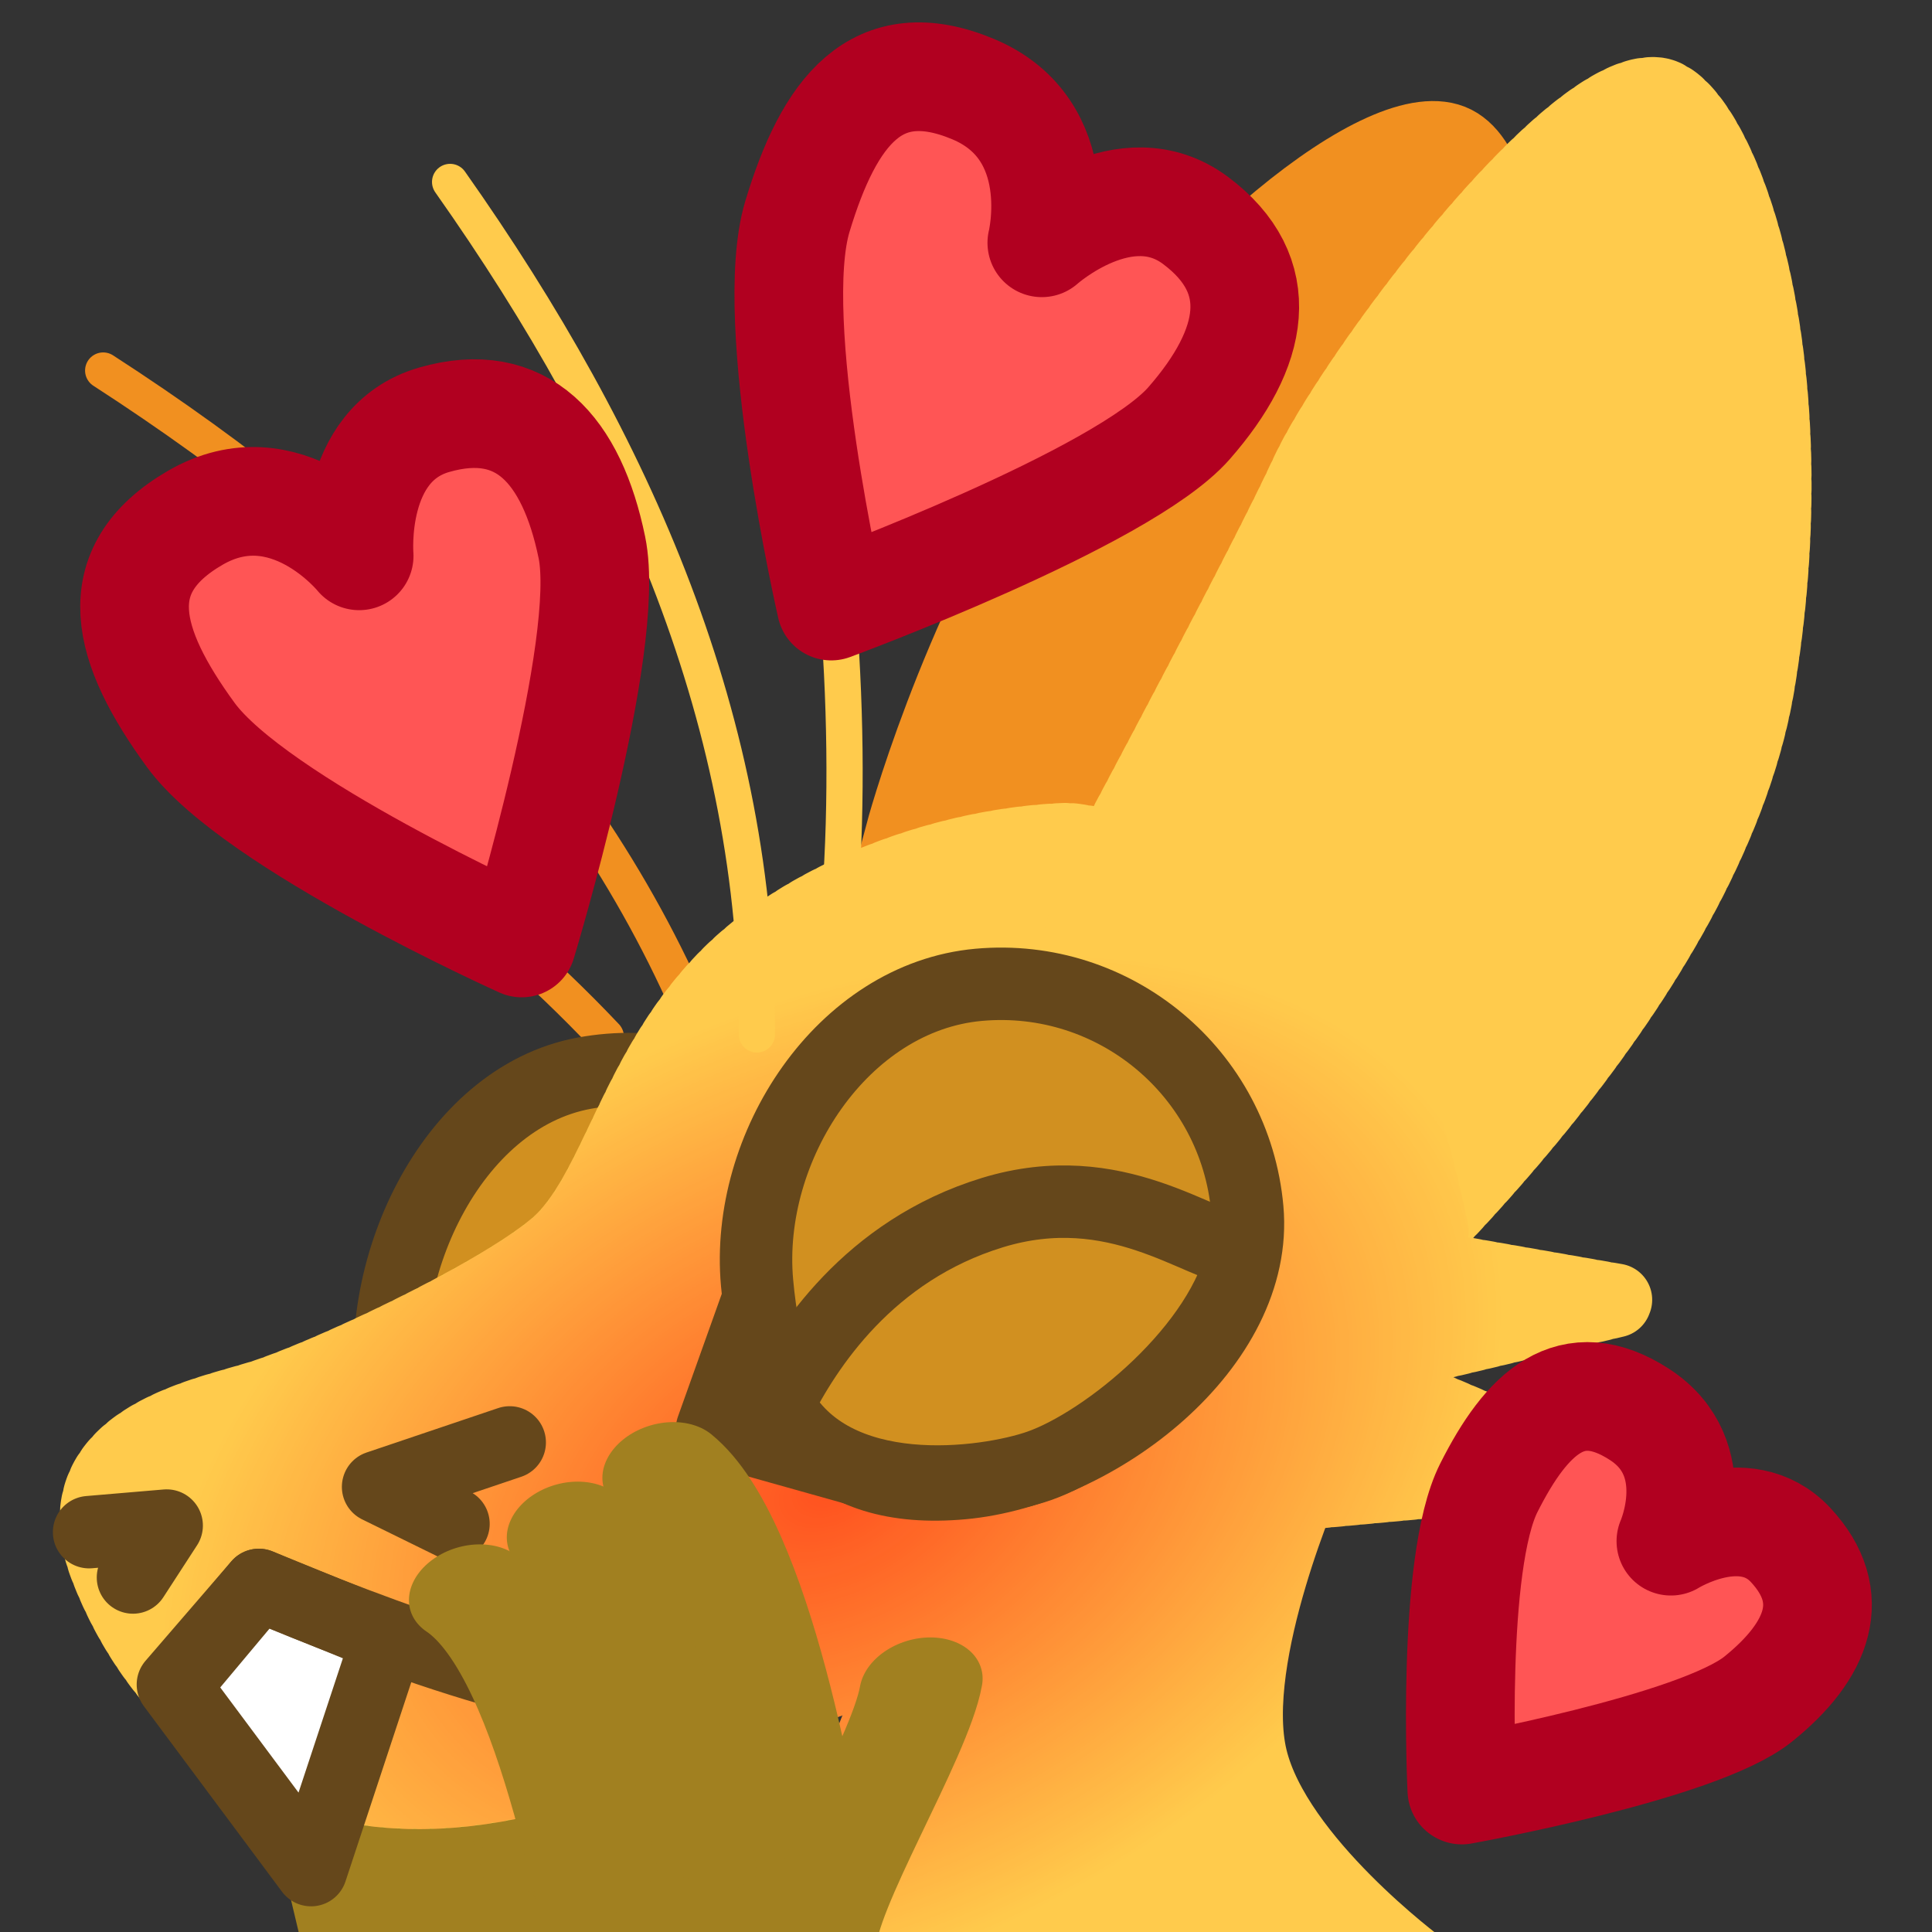 <?xml version="1.0" encoding="UTF-8" standalone="no"?>
<!-- Created with Inkscape (http://www.inkscape.org/) -->

<svg
   version="1.1"
   id="svg824"
   width="1706.667"
   height="1706.667"
   viewBox="0 0 1706.667 1706.667"
   sodipodi:docname="ying_flustered.svg"
   inkscape:version="1.3.2 (091e20e, 2023-11-25, custom)"
   inkscape:export-filename="D:\Pictures\yingmotes\ying_blush_hearts.png"
   inkscape:export-xdpi="72"
   inkscape:export-ydpi="72"
   xmlns:inkscape="http://www.inkscape.org/namespaces/inkscape"
   xmlns:sodipodi="http://sodipodi.sourceforge.net/DTD/sodipodi-0.dtd"
   xmlns:xlink="http://www.w3.org/1999/xlink"
   xmlns="http://www.w3.org/2000/svg"
   xmlns:svg="http://www.w3.org/2000/svg">
  <rect x="0" y="0" width="1706.667" height="1706.667" fill="#333333" stroke="none"/>
  <defs
     id="defs828">
    <linearGradient
       inkscape:collect="always"
       id="linearGradient1104">
      <stop
         style="stop-color:#ff0101;stop-opacity:1"
         offset="0"
         id="stop1100" />
      <stop
         style="stop-color:#ff0101;stop-opacity:0"
         offset="1"
         id="stop1102" />
    </linearGradient>
    <radialGradient
       inkscape:collect="always"
       xlink:href="#linearGradient1104"
       id="radialGradient1098"
       cx="688.307"
       cy="1416.856"
       fx="688.307"
       fy="1416.856"
       r="710.713"
       gradientTransform="matrix(0.79,-0.406,0.267,0.52,-187.144,855.364)"
       gradientUnits="userSpaceOnUse" />
  </defs>
  <sodipodi:namedview
     id="namedview826"
     pagecolor="#ffffff"
     bordercolor="#666666"
     borderopacity="1.0"
     inkscape:pageshadow="2"
     inkscape:pageopacity="0.0"
     inkscape:pagecheckerboard="0"
     showgrid="false"
     inkscape:zoom="0.27916359"
     inkscape:cx="831.05392"
     inkscape:cy="646.57428"
     inkscape:window-width="1920"
     inkscape:window-height="1001"
     inkscape:window-x="-9"
     inkscape:window-y="-9"
     inkscape:window-maximized="1"
     inkscape:current-layer="layer1"
     inkscape:showpageshadow="2"
     inkscape:deskcolor="#d1d1d1" />
  <g
     id="layer1"
     inkscape:label="Ying"
     style="display:inline"
     inkscape:groupmode="layer">
    <g
       id="g13569"
       inkscape:label="hand"
       transform="matrix(-0.294,-1.117,-1.489,0.242,2744.758,1364.192)"
       style="display:inline;fill:none;fill-opacity:1;stroke:#888800;stroke-width:0.759;stroke-opacity:1">
      <path
         style="fill:none;fill-opacity:1;stroke:#a18020;stroke-width:72.91;stroke-linecap:round;stroke-linejoin:round;stroke-miterlimit:4;stroke-dasharray:none;stroke-opacity:1;paint-order:fill markers stroke;stop-color:#000000"
         d="m 399.133,1425.599 c -41.295,46.944 -195.314,157.443 -242.745,184.343"
         id="path13557"
         sodipodi:nodetypes="cc" />
      <path
         style="display:inline;fill:none;fill-opacity:1;stroke:#a18020;stroke-width:72.91;stroke-linecap:round;stroke-linejoin:round;stroke-miterlimit:4;stroke-dasharray:none;stroke-opacity:1;paint-order:fill markers stroke;stop-color:#000000"
         d="m 316.471,1603.753 c -48.166,12.202 -163.927,1.928 -198.902,16.777"
         id="path13559"
         sodipodi:nodetypes="cc" />
      <path
         style="fill:none;fill-opacity:1;stroke:#a18020;stroke-width:72.91;stroke-linecap:round;stroke-linejoin:round;stroke-miterlimit:4;stroke-dasharray:none;stroke-opacity:1;paint-order:fill markers stroke;stop-color:#000000"
         d="M 90.686,1573.982 C 136.141,1544.076 305.898,1447.475 338.545,1388.939"
         id="path13561"
         sodipodi:nodetypes="cc" />
      <path
         style="fill:none;fill-opacity:1;stroke:#a18020;stroke-width:72.91;stroke-linecap:round;stroke-linejoin:round;stroke-miterlimit:4;stroke-dasharray:none;stroke-opacity:1;paint-order:fill markers stroke;stop-color:#000000"
         d="M 26.124,1545.427 C 66.802,1514.192 215.04,1429.805 250.822,1373.643"
         id="path13563"
         sodipodi:nodetypes="cc" />
      <path
         style="fill:#a18020;fill-opacity:1;stroke:#a18020;stroke-width:72.91;stroke-linecap:round;stroke-linejoin:round;stroke-miterlimit:4;stroke-dasharray:none;stroke-opacity:1;paint-order:fill markers stroke;stop-color:#000000"
         d="m 156.388,1609.942 c 0,0 -45.236,34.017 -101.467,-6.419 -56.231,-40.436 -28.797,-58.096 -28.797,-58.096 l 130.264,64.516"
         id="path13565"
         sodipodi:nodetypes="cscc" />
      <path
         style="display:inline;fill:#a18020;fill-opacity:1;stroke:#a18020;stroke-width:64;stroke-linecap:round;stroke-linejoin:round;stroke-miterlimit:4;stroke-dasharray:none;stroke-opacity:1;paint-order:stroke fill markers;stop-color:#000000"
         d="m 90.686,1573.982 -447.035,8.796 2.128,48.502 493.875,-8.99 -48.968,-48.308"
         id="path13567"
         inkscape:transform-center-x="-114.62141"
         inkscape:transform-center-y="206.13122"
         sodipodi:nodetypes="ccccc" />
    </g>
    <path
       style="display:none;fill:#123456;stroke:#123456;stroke-width:64;stroke-linecap:round;stroke-linejoin:round;-inkscape-stroke:none;paint-order:fill markers stroke;stop-color:#000000"
       d="m 1298.031,865.098 c 70.798,131.454 185.382,239.025 198.706,401.828 -29.438,-19.135 -55.932,-14.719 -79.483,13.247 91.022,54.7 58.514,175.917 81.69,267.15 l -99.353,6.624 c 66.759,58.919 81.773,128.186 90.522,198.706 l -494.507,2.208 c -24.38,-41.481 23.115,-208.563 66.236,-227.044 0,0 3.379,-20.015 -75.353,-9.455 C 1015.23,1271.09 1172.184,1096.186 1298.031,865.098 Z"
       id="path3091"
       sodipodi:nodetypes="cccccccccc"
       inkscape:label="mane" />
    <path
       style="opacity:1;fill:#ffcb4c;fill-opacity:1;stroke:#ffcb4c;stroke-width:64;stroke-linecap:round;stroke-linejoin:round;stroke-miterlimit:4;stroke-dasharray:none;stroke-dashoffset:0;stroke-opacity:1;paint-order:fill markers stroke;stop-color:#000000"
       d="m 848.093,1338.888 -105.376,267.609 103.413,-53.623 -94.756,206.489 503.097,-21.95 c 0,0 -127.607,-94.233 -149.202,-184.539 -21.595,-90.306 51.043,-253.25 51.043,-253.25 z"
       id="path3340"
       inkscape:label="neck"
       sodipodi:nodetypes="cccccscc" />
    <g
       id="g12988"
       inkscape:label="head"
       inkscape:transform-center-x="164.24331"
       inkscape:transform-center-y="-477.72888"
       transform="rotate(-10.378,920.336,1305.816)">
      <path
         style="display:inline;fill:none;fill-opacity:1;stroke:#f19020;stroke-width:32;stroke-linecap:round;stroke-linejoin:round;stroke-miterlimit:4;stroke-dasharray:none;stroke-dashoffset:0;stroke-opacity:1;paint-order:fill markers stroke;stop-color:#000000"
         d="m 255.059,466.901 c 134.673,107.655 269.193,250.973 356.663,385.853"
         id="path6280-0-6"
         sodipodi:nodetypes="cc"
         inkscape:label="eyelash left small"
         inkscape:transform-center-x="153.41509"
         inkscape:transform-center-y="-157.5739" />
      <path
         style="display:inline;fill:none;fill-opacity:1;stroke:#f19020;stroke-width:32;stroke-linecap:round;stroke-linejoin:round;stroke-miterlimit:4;stroke-dasharray:none;stroke-dashoffset:0;stroke-opacity:1;paint-order:fill markers stroke;stop-color:#000000"
         d="M 280.984,193.953 C 488.46,389.265 643.563,609.381 697.099,877.602"
         id="path6280-3"
         sodipodi:nodetypes="cc"
         inkscape:label="eyelash left big"
         inkscape:transform-center-x="194.02173"
         inkscape:transform-center-y="-282.94438" />
      <g
         id="g12997"
         inkscape:label="left eye"
         transform="translate(130.836,50.214)">
        <path
           id="path1915-9"
           style="display:inline;fill:#d19020;fill-opacity:1;stroke:#65471b;stroke-width:64;stroke-linecap:round;stroke-linejoin:round;paint-order:fill markers stroke;stop-color:#000000"
           inkscape:label="lefteye"
           d="m 675.043,1049.415 c 1e-5,120.717 -155.86,218.577 -276.577,218.577 -120.717,0 -160.577,-55.86 -160.577,-176.577 0,-120.717 97.86,-260.577 218.577,-260.577 120.717,0 218.577,97.86 218.577,218.577 z"
           sodipodi:nodetypes="sssss" />
        <path
           style="opacity:1;fill:#ffffff;fill-opacity:1;stroke:#65471b;stroke-width:48;stroke-linecap:round;stroke-linejoin:round;stroke-miterlimit:4;stroke-dasharray:none;stroke-dashoffset:0;stroke-opacity:1;paint-order:fill markers stroke;stop-color:#000000"
           d="m 498.974,962.622 v 50.236"
           id="path2372"
           inkscape:label="left pupil" />
      </g>
      <path
         style="opacity:1;fill:#f19020;fill-opacity:1;stroke:#f19020;stroke-width:64;stroke-linecap:round;stroke-miterlimit:4;stroke-dasharray:none;stroke-dashoffset:0;stroke-opacity:1;paint-order:fill markers stroke;stop-color:#000000"
         d="m 900.797,723.563 c 0,0 75.557,-160.326 199.77,-294.349 136.646,-147.439 336.792,-260.261 391.39,-218.751 54.598,41.51 9.243,262.283 -60.211,386.167 -69.455,123.884 -295.554,334.022 -295.554,334.022 z"
         id="path1640"
         inkscape:label="left ear"
         sodipodi:nodetypes="cssscc"
         inkscape:transform-center-x="-90.541263"
         inkscape:transform-center-y="-173.07249" />
      <path
         id="path1148"
         style="display:inline;opacity:1;fill:#ffcb4c;stroke:#ffcb4c;stroke-width:64;stroke-linecap:round;stroke-linejoin:round;stroke-miterlimit:4;stroke-dasharray:6.4, 6.4;stroke-dashoffset:0;stroke-opacity:1;paint-order:fill markers stroke;stop-color:#000000"
         inkscape:label="head"
         d="m 1299.055,1153.559 c 0,0 -0.108,-10.821 -0.951,-28.418 -0.422,-8.799 -1.026,-19.291 -1.895,-30.973 -0.869,-11.681 -2,-24.552 -3.473,-38.105 -1.473,-13.553 -3.289,-27.788 -5.523,-42.201 -2.235,-14.413 -4.889,-29.005 -8.043,-43.268 -1.577,-7.131 -3.279,-14.182 -5.115,-21.086 -1.836,-6.904 -3.807,-13.662 -5.922,-20.213 -2.115,-6.551 -4.373,-12.892 -6.787,-18.963 -2.414,-6.071 -4.983,-11.87 -7.715,-17.334 -2.732,-5.464 -5.935,-10.786 -9.539,-15.961 -3.604,-5.175 -7.611,-10.205 -11.949,-15.084 -4.338,-4.879 -9.007,-9.609 -13.94,-14.186 -4.932,-4.576 -10.126,-8.999 -15.514,-13.266 -5.387,-4.266 -10.967,-8.375 -16.67,-12.324 -5.703,-3.949 -11.53,-7.738 -17.41,-11.363 -11.761,-7.251 -23.737,-13.847 -35.371,-19.76 -11.634,-5.913 -22.926,-11.142 -33.32,-15.66 -10.395,-4.519 -19.891,-8.326 -27.934,-11.395 -16.085,-6.137 -26.354,-9.318 -26.354,-9.318 -106.831,-15.988 -232.175,6.969 -312.625,60.014 -101.267,66.77 -136.887,176.629 -198.707,211.955 -61.82,35.325 -225.2,77.273 -280.396,83.897 -55.196,6.623 -183.25,6.625 -161.172,123.641 22.078,117.016 112.599,282.605 377.541,247.279 264.942,-35.326 313.515,-44.157 536.508,-88.314 22.897,-4.534 53.848,-18.32 86.828,-36.947 l 291.93,26.041 -170.985,-112.724 c 5.358,-4.84 10.6,-9.718 15.633,-14.637 l 220.135,-11.742 -162.94,-60.301 c 3.481,-6.554 6.481,-13.021 8.627,-19.307 1.052,-3.082 2.033,-6.627 3.047,-9.977 z"
         sodipodi:nodetypes="csssssssssssssssssscssssssccccccsc" />
      <path
         style="display:none;fill:#123456;stroke:#123456;stroke-width:64;stroke-linecap:round;stroke-linejoin:round;-inkscape-stroke:none;paint-order:fill markers stroke;stop-color:#000000"
         d="M 880.931,744.045 C 763.916,771.643 622.613,916.257 622.613,916.257 620.953,833.211 611.28,749.437 735.213,677.809 c -124.695,-7.457 -249.288,-15.117 -408.452,46.365 0,0 303.226,-263.622 490.142,-280.397 172.212,-15.455 264.942,37.533 264.942,37.533 -0.192,-45.683 -31.458,-88.259 -90.522,-128.055 0,0 295.852,97.145 333.385,194.291 37.533,97.145 28.702,167.796 28.702,167.796 l -243.752,34.923 c 0,0 -111.711,-33.819 -228.727,-6.221 z"
         id="path1637"
         sodipodi:nodetypes="zcccsccsccz"
         inkscape:label="top hair" />
      <path
         id="path13483"
         style="display:inline;opacity:1;fill:#ffcb4c;stroke:#ffcb4c;stroke-width:64;stroke-linecap:round;stroke-linejoin:round;stroke-miterlimit:4;stroke-dasharray:6.4, 6.4;stroke-dashoffset:0;stroke-opacity:1;paint-order:fill markers stroke;stop-color:#000000"
         inkscape:label="right ear"
         d="m 1675.517,200.587 c -75.861,-23.72 -313.876,200.33 -365.669,274.294 -46.114,65.853 -209.947,272.048 -246.481,317.894 -172.439,328.96 63.449,334.583 157.947,411.97 127.523,-83.271 373.6,-265.616 448.718,-476.137 102.844,-288.229 54.679,-512.64 5.485,-528.021 z"
         sodipodi:nodetypes="ssccss"
         inkscape:transform-center-x="-179.32578"
         inkscape:transform-center-y="-293.41517" />
      <path
         id="path1053"
         style="color:#000000;opacity:0.607;fill:url(#radialGradient1098);fill-opacity:1;stroke-width:64;stroke-linecap:round;stroke-linejoin:round;stroke-dasharray:6.4, 6.4;-inkscape-stroke:none;paint-order:fill markers stroke"
         inkscape:label="blush"
         d="m 939.588,709.275 c -2.3,0.093 -4.594,0.205 -6.883,0.332 a 32,32 0 0 0 -1.842,0.475 32,32 0 0 0 -4.99,-0.045 c -2.288,0.159 -4.572,0.335 -6.852,0.527 a 32,32 0 0 0 -1.822,0.525 32,32 0 0 0 -4.975,0.094 c -2.276,0.223 -4.548,0.462 -6.818,0.717 a 32,32 0 0 0 -1.809,0.576 32,32 0 0 0 -4.955,0.229 c -2.265,0.284 -4.528,0.581 -6.787,0.896 a 32,32 0 0 0 -1.791,0.625 32,32 0 0 0 -4.934,0.357 c -2.254,0.343 -4.502,0.699 -6.748,1.072 a 32,32 0 0 0 -1.773,0.67 32,32 0 0 0 -4.92,0.482 l 0.004,0.002 c -2.241,0.4 -4.476,0.814 -6.703,1.242 a 32,32 0 0 0 -3.203,1.303 32,32 0 0 0 -3.463,0.019 c -2.216,0.454 -4.436,0.924 -6.656,1.408 a 32,32 0 0 0 -3.168,1.381 32,32 0 0 0 -3.449,0.105 c -2.211,0.51 -4.418,1.033 -6.625,1.572 a 32,32 0 0 0 -3.123,1.455 32,32 0 0 0 -3.445,0.189 c -2.2,0.564 -4.395,1.141 -6.584,1.732 a 32,32 0 0 0 -3.09,1.533 32,32 0 0 0 -3.438,0.273 c -2.185,0.618 -4.362,1.248 -6.527,1.889 a 32,32 0 0 0 -3.061,1.607 32,32 0 0 0 -3.436,0.357 c -2.162,0.668 -4.324,1.352 -6.486,2.051 a 32,32 0 0 0 -3.012,1.68 32,32 0 0 0 -3.418,0.438 c -2.152,0.723 -4.3,1.462 -6.443,2.213 a 32,32 0 0 0 -2.969,1.754 32,32 0 0 0 -3.412,0.523 c -2.136,0.776 -4.266,1.566 -6.389,2.369 a 32,32 0 0 0 -2.928,1.828 32,32 0 0 0 -3.404,0.609 c -2.116,0.83 -4.224,1.673 -6.324,2.527 a 32,32 0 0 0 -2.893,1.906 32,32 0 0 0 -3.395,0.699 c -2.09,0.882 -4.177,1.778 -6.262,2.689 a 32,32 0 0 0 -2.846,1.982 32,32 0 0 0 -3.377,0.785 c -2.074,0.938 -4.143,1.89 -6.207,2.857 a 32,32 0 0 0 -2.797,2.062 32,32 0 0 0 -3.355,0.873 c -2.054,0.996 -4.101,2.007 -6.141,3.031 a 32,32 0 0 0 -2.744,2.137 32,32 0 0 0 -3.344,0.973 c -2.031,1.055 -4.052,2.125 -6.064,3.207 a 32,32 0 0 0 -2.691,2.221 32,32 0 0 0 -3.328,1.072 c -1.996,1.111 -3.993,2.24 -5.986,3.389 a 32,32 0 0 0 -2.631,2.305 32,32 0 0 0 -3.295,1.172 c -1.974,1.177 -3.945,2.372 -5.912,3.588 a 32,32 0 0 0 -2.562,2.389 32,32 0 0 0 -3.264,1.273 c -1.955,1.25 -3.895,2.515 -5.816,3.789 a 32,32 0 0 0 -2.502,2.484 32,32 0 0 0 -3.242,1.395 c -1.904,1.309 -3.81,2.643 -5.713,4.002 a 32,32 0 0 0 -2.418,2.574 32,32 0 0 0 -3.201,1.512 c -1.875,1.389 -3.739,2.795 -5.592,4.223 a 32,32 0 0 0 -2.342,2.68 32,32 0 0 0 -3.154,1.637 c -1.842,1.474 -3.662,2.963 -5.461,4.463 a 32,32 0 0 0 -2.256,2.793 32,32 0 0 0 -3.105,1.773 c -1.79,1.555 -3.56,3.127 -5.312,4.719 a 32,32 0 0 0 -2.148,2.9 32,32 0 0 0 -3.061,1.932 c -1.712,1.625 -3.412,3.273 -5.098,4.945 a 32,32 0 0 0 -1.998,2.965 32,32 0 0 0 -2.945,2.035 c -1.637,1.689 -3.259,3.398 -4.869,5.131 a 32,32 0 0 0 -1.871,3.035 32,32 0 0 0 -2.846,2.137 c -1.583,1.769 -3.129,3.537 -4.645,5.301 a 32,32 0 0 0 -1.756,3.111 32,32 0 0 0 -2.758,2.248 c -1.492,1.805 -2.969,3.626 -4.428,5.463 a 32,32 0 0 0 -1.617,3.148 32,32 0 0 0 -2.658,2.336 c -1.425,1.859 -2.821,3.718 -4.193,5.578 a 32,32 0 0 0 -1.504,3.203 32,32 0 0 0 -2.57,2.422 c -1.341,1.885 -2.669,3.785 -3.98,5.695 a 32,32 0 0 0 -1.381,3.221 32,32 0 0 0 -2.471,2.484 c -1.277,1.923 -2.536,3.853 -3.777,5.789 a 32,32 0 0 0 -1.273,3.244 32,32 0 0 0 -2.379,2.539 c -1.212,1.948 -2.407,3.9 -3.584,5.855 a 32,32 0 0 0 -1.174,3.258 32,32 0 0 0 -2.295,2.586 c -1.151,1.965 -2.286,3.933 -3.404,5.9 a 32,32 0 0 0 -1.082,3.264 32,32 0 0 0 -2.225,2.631 c -1.082,1.955 -2.166,3.934 -3.248,5.943 a 32,32 0 0 0 -0.992,3.24 32,32 0 0 0 -2.152,2.65 c -1.033,1.96 -2.067,3.941 -3.1,5.945 a 32,32 0 0 0 -0.93,3.234 32,32 0 0 0 -2.074,2.645 c -1.011,1.992 -2.002,3.969 -2.979,5.93 a 32,32 0 0 0 -0.881,3.234 32,32 0 0 0 -2.031,2.654 c -0.972,1.978 -1.931,3.946 -2.881,5.906 a 32,32 0 0 0 -0.838,3.211 32,32 0 0 0 -2.002,2.67 l -1.961,4.086 a 32.003,32.003 0 0 0 -0.018,0.041 l -0.807,1.688 a 32,32 0 0 0 -0.809,3.174 32,32 0 0 0 -1.959,2.623 l -2.342,4.906 -0.404,0.848 a 32,32 0 0 0 -0.803,3.145 32,32 0 0 0 -1.949,2.604 c -0.897,1.873 -1.802,3.75 -2.715,5.633 a 32,32 0 0 0 -0.803,3.078 32,32 0 0 0 -1.93,2.525 c -0.911,1.854 -1.821,3.69 -2.732,5.51 a 32,32 0 0 0 -0.824,3.008 32,32 0 0 0 -1.934,2.439 c -0.927,1.81 -1.846,3.582 -2.762,5.314 a 32,32 0 0 0 -0.873,2.928 32,32 0 0 0 -1.949,2.332 c -0.936,1.714 -1.883,3.414 -2.84,5.096 a 32,32 0 0 0 -0.928,2.787 32,32 0 0 0 -1.963,2.176 c -0.965,1.617 -1.943,3.208 -2.93,4.771 a 32,32 0 0 0 -1.01,2.629 32,32 0 0 0 -1.98,1.973 c -1.008,1.501 -2.022,2.959 -3.043,4.375 a 32,32 0 0 0 -1.104,2.414 32,32 0 0 0 -2,1.723 c -1.052,1.346 -2.1,2.631 -3.146,3.853 a 32,32 0 0 0 -1.213,2.166 32,32 0 0 0 -2.018,1.432 c -1.058,1.12 -2.131,2.196 -3.223,3.227 a 32,32 0 0 0 -1.328,1.867 32,32 0 0 0 -2.035,1.113 c -1.33,1.113 -2.718,2.233 -4.164,3.365 a 32,32 0 0 0 -1.855,2.162 32,32 0 0 0 -2.58,1.221 c -1.525,1.132 -3.07,2.251 -4.631,3.359 a 32,32 0 0 0 -2.055,2.174 32,32 0 0 0 -2.748,1.176 c -1.614,1.105 -3.249,2.206 -4.902,3.301 a 32,32 0 0 0 -2.17,2.152 32,32 0 0 0 -2.857,1.129 c -1.672,1.078 -3.357,2.148 -5.053,3.211 a 32,32 0 0 0 -2.27,2.141 32,32 0 0 0 -2.936,1.088 c -1.697,1.043 -3.427,2.092 -5.189,3.15 a 32,32 0 0 0 -2.32,2.106 32,32 0 0 0 -2.965,1.039 c -1.748,1.031 -3.51,2.059 -5.279,3.082 a 32,32 0 0 0 -2.377,2.088 32,32 0 0 0 -2.998,0.996 c -1.79,1.02 -3.575,2.03 -5.357,3.027 a 32,32 0 0 0 -2.422,2.068 32,32 0 0 0 -3.029,0.965 c -1.805,0.998 -3.612,1.988 -5.422,2.973 a 32,32 0 0 0 -2.455,2.045 32,32 0 0 0 -3.057,0.938 c -1.793,0.966 -3.621,1.939 -5.479,2.926 a 32,32 0 0 0 -2.463,2.01 32,32 0 0 0 -3.068,0.908 c -1.819,0.956 -3.66,1.915 -5.518,2.877 a 32,32 0 0 0 -2.492,1.994 32,32 0 0 0 -3.072,0.873 c -1.856,0.952 -3.708,1.894 -5.553,2.828 a 32,32 0 0 0 -2.525,1.98 32,32 0 0 0 -3.074,0.844 c -1.888,0.946 -3.751,1.876 -5.592,2.787 a 32,32 0 0 0 -2.551,1.965 32,32 0 0 0 -3.113,0.83 c -1.844,0.907 -3.718,1.818 -5.619,2.742 a 32,32 0 0 0 -2.547,1.934 32,32 0 0 0 -3.107,0.801 c -1.866,0.898 -3.745,1.795 -5.637,2.695 a 32,32 0 0 0 -2.568,1.914 32,32 0 0 0 -3.111,0.775 c -1.888,0.89 -3.775,1.773 -5.66,2.65 a 32,32 0 0 0 -2.592,1.898 32,32 0 0 0 -3.111,0.746 c -1.903,0.878 -3.795,1.747 -5.68,2.606 a 32,32 0 0 0 -2.604,1.873 32,32 0 0 0 -3.121,0.723 c -1.907,0.86 -3.805,1.712 -5.697,2.555 a 32,32 0 0 0 -2.615,1.85 32,32 0 0 0 -3.129,0.697 c -1.896,0.836 -3.801,1.669 -5.713,2.5 a 32,32 0 0 0 -2.621,1.816 32,32 0 0 0 -3.123,0.664 c -1.902,0.817 -3.806,1.628 -5.709,2.432 a 32,32 0 0 0 -2.635,1.787 32,32 0 0 0 -3.119,0.627 c -1.909,0.795 -3.813,1.583 -5.715,2.359 a 32,32 0 0 0 -2.637,1.744 32,32 0 0 0 -3.104,0.58 c -1.913,0.767 -3.811,1.522 -5.693,2.258 a 32,32 0 0 0 -2.643,1.691 32,32 0 0 0 -3.084,0.523 c -1.891,0.722 -3.77,1.428 -5.637,2.115 a 32,32 0 0 0 -2.609,1.596 32,32 0 0 0 -3.012,0.434 c -1.868,0.66 -3.688,1.287 -5.467,1.877 a 32,32 0 0 0 -2.516,1.428 32,32 0 0 0 -2.855,0.287 c -1.867,0.57 -3.777,1.137 -5.729,1.705 a 32,32 0 0 0 -2.822,1.467 32,32 0 0 0 -3.199,0.264 c -1.982,0.568 -4.032,1.148 -6.148,1.754 a 32,32 0 0 0 -2.936,1.512 32,32 0 0 0 -3.303,0.281 c -2.103,0.609 -4.228,1.229 -6.369,1.865 a 32,32 0 0 0 -3.002,1.582 32,32 0 0 0 -3.387,0.344 c -2.161,0.662 -4.322,1.341 -6.488,2.035 a 32,32 0 0 0 -3.035,1.684 32,32 0 0 0 -3.443,0.438 c -2.199,0.736 -4.395,1.491 -6.586,2.268 a 32,32 0 0 0 -3.047,1.815 32,32 0 0 0 -3.504,0.576 c -2.203,0.826 -4.41,1.675 -6.615,2.557 a 32,32 0 0 0 -3.045,1.982 32,32 0 0 0 -3.57,0.752 c -2.2,0.94 -4.413,1.919 -6.639,2.941 a 32,32 0 0 0 -3.012,2.184 32,32 0 0 0 -3.604,0.971 c -2.221,1.1 -4.441,2.245 -6.658,3.439 a 32,32 0 0 0 -2.961,2.445 32,32 0 0 0 -3.637,1.264 c -2.212,1.298 -4.415,2.65 -6.602,4.061 a 32,32 0 0 0 -2.869,2.777 32,32 0 0 0 -3.66,1.647 c -2.164,1.543 -4.319,3.159 -6.453,4.856 a 32,32 0 0 0 -2.697,3.184 32,32 0 0 0 -3.605,2.127 c -2.075,1.854 -4.129,3.804 -6.148,5.861 a 32,32 0 0 0 -2.381,3.639 32,32 0 0 0 -3.434,2.703 c -1.922,2.249 -3.764,4.582 -5.518,6.994 a 32,32 0 0 0 -1.91,4.141 32,32 0 0 0 -3.096,3.369 c -1.577,2.592 -3.066,5.289 -4.447,8.092 a 32,32 0 0 0 -1.197,4.484 32,32 0 0 0 -2.502,3.926 c -1.132,2.912 -2.125,5.868 -2.98,8.859 a 32,32 0 0 0 -0.379,4.619 32,32 0 0 0 -1.752,4.271 c -0.594,3.045 -1.04,6.072 -1.359,9.068 a 32,32 0 0 0 0.406,4.492 32,32 0 0 0 -0.998,4.363 c -0.085,2.992 -0.049,5.932 0.086,8.811 a 32,32 0 0 0 1.041,4.193 32,32 0 0 0 -0.359,4.281 c 0.318,2.813 0.725,5.59 1.211,8.328 a 32,32 0 0 0 1.494,3.828 32,32 0 0 0 0.129,4.092 c 0.618,2.659 1.298,5.247 2.02,7.766 a 32,32 0 0 0 1.82,3.535 32,32 0 0 0 0.5,3.924 c 0.819,2.446 1.69,4.878 2.613,7.291 a 32,32 0 0 0 1.891,3.008 32,32 0 0 0 0.662,3.488 c 0.864,2.141 1.75,4.291 2.666,6.449 a 32,32 0 0 0 1.982,2.912 32,32 0 0 0 0.779,3.455 c 0.934,2.1 1.895,4.217 2.889,6.348 a 32,32 0 0 0 2.08,2.838 32,32 0 0 0 0.889,3.398 c 1.025,2.11 2.063,4.199 3.111,6.26 a 32,32 0 0 0 2.189,2.779 32,32 0 0 0 1.02,3.397 c 1.084,2.041 2.192,4.089 3.33,6.141 a 32,32 0 0 0 2.283,2.695 32,32 0 0 0 1.135,3.346 c 1.164,2.018 2.353,4.035 3.566,6.047 a 32,32 0 0 0 2.377,2.609 32,32 0 0 0 1.258,3.307 c 1.243,1.984 2.508,3.961 3.797,5.93 a 32,32 0 0 0 2.477,2.523 32,32 0 0 0 1.383,3.264 c 1.32,1.942 2.662,3.873 4.025,5.793 a 32,32 0 0 0 2.578,2.438 32,32 0 0 0 1.514,3.217 c 1.401,1.899 2.815,3.776 4.244,5.633 a 32,32 0 0 0 2.695,2.356 32,32 0 0 0 1.648,3.176 c 1.463,1.825 2.957,3.65 4.482,5.473 a 32,32 0 0 0 2.777,2.236 32,32 0 0 0 1.768,3.092 c 1.557,1.791 3.138,3.566 4.738,5.324 a 32,32 0 0 0 2.873,2.121 32,32 0 0 0 1.91,3.035 c 1.633,1.724 3.283,3.427 4.949,5.109 a 32,32 0 0 0 2.982,2.014 32,32 0 0 0 2.037,2.947 c 1.716,1.663 3.451,3.306 5.207,4.928 a 32,32 0 0 0 3.066,1.877 32,32 0 0 0 2.193,2.885 c 1.758,1.554 3.56,3.115 5.414,4.678 a 32,32 0 0 0 3.143,1.732 32,32 0 0 0 2.297,2.758 c 1.887,1.526 3.77,3.005 5.641,4.443 a 32,32 0 0 0 3.254,1.609 32,32 0 0 0 2.428,2.654 c 1.965,1.443 3.92,2.838 5.863,4.191 a 32,32 0 0 0 3.328,1.453 32,32 0 0 0 2.559,2.545 c 2.018,1.339 4.046,2.643 6.076,3.916 a 32,32 0 0 0 3.385,1.289 32,32 0 0 0 2.68,2.42 c 2.08,1.241 4.168,2.448 6.26,3.623 a 32,32 0 0 0 3.441,1.123 32,32 0 0 0 2.785,2.283 c 2.168,1.157 4.313,2.257 6.424,3.314 a 32,32 0 0 0 3.512,0.963 32,32 0 0 0 2.893,2.144 c 2.221,1.05 4.42,2.048 6.586,3.004 a 32,32 0 0 0 3.551,0.791 32,32 0 0 0 3.025,2.018 c 2.201,0.91 4.442,1.807 6.727,2.682 a 32,32 0 0 0 3.539,0.606 32,32 0 0 0 3.086,1.855 c 2.296,0.825 4.566,1.604 6.805,2.346 a 32,32 0 0 0 3.613,0.447 32,32 0 0 0 3.182,1.713 c 2.279,0.698 4.592,1.377 6.939,2.029 a 32,32 0 0 0 3.561,0.268 32,32 0 0 0 3.223,1.549 c 2.361,0.607 4.696,1.171 7.006,1.703 a 32,32 0 0 0 3.592,0.107 32,32 0 0 0 3.299,1.404 c 2.366,0.494 4.71,0.95 7.025,1.377 a 32,32 0 0 0 3.6,-0.049 32,32 0 0 0 3.359,1.256 c 2.356,0.384 4.707,0.737 7.049,1.064 a 32,32 0 0 0 3.576,-0.205 32,32 0 0 0 3.385,1.105 c 2.37,0.284 4.735,0.539 7.092,0.768 a 32,32 0 0 0 3.529,-0.353 32,32 0 0 0 3.406,0.963 c 2.374,0.188 4.749,0.346 7.123,0.478 a 32,32 0 0 0 3.488,-0.494 32,32 0 0 0 3.434,0.824 c 2.385,0.094 4.732,0.157 7.041,0.201 a 32,32 0 0 0 3.506,-0.627 32,32 0 0 0 3.455,0.693 c 2.355,0 4.712,-0.016 7.076,-0.062 a 32,32 0 0 0 3.422,-0.752 32,32 0 0 0 3.492,0.564 c 2.297,-0.082 4.631,-0.181 7.002,-0.31 a 32,32 0 0 0 3.377,-0.867 32,32 0 0 0 3.453,0.443 c 2.349,-0.162 4.673,-0.344 6.973,-0.545 a 32,32 0 0 0 3.355,-0.979 32,32 0 0 0 3.453,0.33 c 2.351,-0.238 4.662,-0.495 6.932,-0.766 a 32,32 0 0 0 3.32,-1.084 32,32 0 0 0 3.457,0.223 c 2.31,-0.307 4.606,-0.636 6.889,-0.98 a 32,32 0 0 0 3.262,-1.176 32,32 0 0 0 3.486,0.115 c 2.222,-0.366 4.499,-0.754 6.828,-1.178 a 32,32 0 0 0 3.18,-1.254 32,32 0 0 0 3.436,0.021 c 2.278,-0.439 4.529,-0.89 6.752,-1.353 a 32,32 0 0 0 4.729,-1.381 32,32 0 0 0 1.873,-0.037 c 2.26,-0.496 4.503,-1.011 6.73,-1.537 a 32,32 0 0 0 4.635,-1.488 32,32 0 0 0 1.879,-0.082 c 2.287,-0.563 4.49,-1.133 6.613,-1.686 a 32,32 0 0 0 4.693,-1.623 32,32 0 0 0 1.869,-0.133 c 2.146,-0.587 4.348,-1.197 6.602,-1.848 a 32,32 0 0 0 4.484,-1.688 32,32 0 0 0 1.877,-0.172 c 2.197,-0.652 4.384,-1.319 6.559,-1.998 a 32,32 0 0 0 4.48,-1.795 32,32 0 0 0 1.883,-0.219 l 1.139,-0.365 a 32.003,32.003 0 0 0 0.082,-0.027 l 4.949,-1.607 a 32,32 0 0 0 4.248,-1.756 32,32 0 0 0 1.84,-0.219 l 0.729,-0.236 a 32.003,32.003 0 0 0 0.01,0 l 5.359,-1.74 a 32,32 0 0 0 4.252,-1.762 32,32 0 0 0 1.834,-0.217 h 0.025 a 32.003,32.003 0 0 0 0.012,0 l 6.061,-1.973 a 32,32 0 0 0 4.258,-1.764 32,32 0 0 0 1.84,-0.221 l 6.084,-1.982 a 32,32 0 0 0 4.262,-1.766 32,32 0 0 0 1.838,-0.221 l 6.084,-1.984 a 32,32 0 0 0 4.258,-1.77 32,32 0 0 0 1.84,-0.221 l 6.084,-1.986 a 32,32 0 0 0 4.26,-1.774 32,32 0 0 0 1.838,-0.223 l 4.555,-1.49 a 32.003,32.003 0 0 0 0.016,0 l 1.529,-0.5 a 32,32 0 0 0 4.246,-1.77 32,32 0 0 0 1.834,-0.223 l 2.266,-0.744 a 32.003,32.003 0 0 0 0.016,0 l 3.818,-1.256 a 32,32 0 0 0 4.256,-1.777 32,32 0 0 0 1.844,-0.225 l 6.078,-2.002 a 32,32 0 0 0 4.268,-1.783 32,32 0 0 0 1.832,-0.227 l 6.078,-2.004 a 32,32 0 0 0 4.268,-1.791 32,32 0 0 0 1.832,-0.227 l 3.002,-0.992 a 32.003,32.003 0 0 0 0.023,0 l 3.074,-1.022 a 32,32 0 0 0 4.252,-1.791 32,32 0 0 0 1.848,-0.231 l 6.072,-2.019 a 32,32 0 0 0 4.26,-1.799 32,32 0 0 0 1.84,-0.232 l 4.463,-1.488 a 32.003,32.003 0 0 0 0.027,-0.018 l 1.609,-0.535 a 32,32 0 0 0 4.232,-1.799 32,32 0 0 0 1.836,-0.233 l 0.543,-0.182 a 32.003,32.003 0 0 0 0.029,-0.016 l 5.525,-1.853 a 32,32 0 0 0 4.268,-1.816 32,32 0 0 0 1.83,-0.233 l 4.354,-1.469 a 32.003,32.003 0 0 0 0.033,-0.018 l 1.711,-0.578 a 32,32 0 0 0 4.244,-1.816 32,32 0 0 0 1.855,-0.244 l 6.061,-2.057 a 32,32 0 0 0 4.262,-1.83 32,32 0 0 0 1.834,-0.244 l 2.914,-0.992 a 32.003,32.003 0 0 0 0.027,-0.018 l 3.145,-1.074 a 32,32 0 0 0 4.254,-1.838 32,32 0 0 0 1.834,-0.246 c 2.028,-0.696 4.064,-1.398 6.104,-2.102 a 32,32 0 0 0 4.227,-1.84 32,32 0 0 0 1.836,-0.254 c 2.043,-0.706 4.076,-1.411 6.098,-2.113 a 32,32 0 0 0 0.859,-0.377 l -31.299,79.484 a 32.003,32.003 0 0 0 44.506,40.133 l 20.775,-10.773 -55.932,121.885 a 32.003,32.003 0 0 0 30.479,45.314 l 503.096,-21.949 a 32.003,32.003 0 0 0 17.615,-57.711 c 0,0 -30.052,-22.224 -62.805,-55.209 -32.753,-32.985 -66.216,-77.294 -74.283,-111.029 -7.897,-33.026 2.164,-94.096 16.975,-143.934 5.915,-19.904 12.008,-37.107 17.469,-51.762 l 2.281,-0.211 a 32,32 0 0 0 3.129,-0.928 32,32 0 0 0 3.244,0.34 l 6.373,-0.59 a 32,32 0 0 0 3.129,-0.928 32,32 0 0 0 3.244,0.338 l 6.373,-0.59 a 32,32 0 0 0 3.125,-0.928 32,32 0 0 0 3.248,0.342 l 6.373,-0.59 a 32,32 0 0 0 3.127,-0.928 32,32 0 0 0 3.246,0.338 l 6.373,-0.59 a 32,32 0 0 0 3.127,-0.928 32,32 0 0 0 3.246,0.34 l 6.373,-0.59 a 32,32 0 0 0 3.127,-0.928 32,32 0 0 0 3.244,0.338 l 6.373,-0.586 a 32,32 0 0 0 3.129,-0.93 32,32 0 0 0 3.244,0.34 l 6.373,-0.59 a 32,32 0 0 0 3.129,-0.928 32,32 0 0 0 3.244,0.338 l 6.373,-0.588 a 32,32 0 0 0 3.129,-0.93 32,32 0 0 0 3.242,0.34 l 6.373,-0.59 a 32,32 0 0 0 3.125,-0.928 32,32 0 0 0 3.248,0.34 l 6.373,-0.588 a 32,32 0 0 0 3.129,-0.93 32,32 0 0 0 3.244,0.34 l 6.373,-0.59 a 32,32 0 0 0 3.129,-0.928 32,32 0 0 0 3.244,0.338 l 6.371,-0.588 a 32,32 0 0 0 3.129,-0.93 32,32 0 0 0 3.244,0.34 l 6.375,-0.588 a 32,32 0 0 0 3.127,-0.928 32,32 0 0 0 3.246,0.338 l 6.373,-0.588 a 32,32 0 0 0 3.127,-0.93 32,32 0 0 0 3.246,0.34 l 6.371,-0.59 a 32,32 0 0 0 3.127,-0.928 32,32 0 0 0 3.246,0.34 l 6.373,-0.59 a 32,32 0 0 0 3.127,-0.93 32,32 0 0 0 3.246,0.34 l 6.373,-0.588 a 32,32 0 0 0 8.154,-2.42 32,32 0 0 0 21.787,-17.979 32,32 0 0 0 -16.939,-41.965 l -5.893,-2.504 a 32,32 0 0 0 -1.815,-0.379 32,32 0 0 0 -4.076,-2.123 l -5.891,-2.502 a 32,32 0 0 0 -1.808,-0.379 32,32 0 0 0 -4.08,-2.125 l -5.891,-2.502 a 32,32 0 0 0 -1.809,-0.377 32,32 0 0 0 -4.082,-2.125 l -5.891,-2.502 a 32,32 0 0 0 -1.809,-0.377 32,32 0 0 0 -4.082,-2.127 l -5.891,-2.502 a 32,32 0 0 0 -1.812,-0.377 32,32 0 0 0 -4.078,-2.125 L 1338,1239.609 a 32,32 0 0 0 -1.815,-0.379 32,32 0 0 0 -4.074,-2.123 l -5.891,-2.504 a 32,32 0 0 0 -1.816,-0.379 32,32 0 0 0 -4.076,-2.123 l -5.891,-2.502 a 32,32 0 0 0 -1.809,-0.377 32,32 0 0 0 -4.082,-2.127 l -5.889,-2.5 a 32,32 0 0 0 -1.809,-0.379 32,32 0 0 0 -4.082,-2.125 l -5.891,-2.504 a 32,32 0 0 0 -1.812,-0.377 32,32 0 0 0 -4.078,-2.123 l -1.174,-0.5 1.147,-0.273 a 32,32 0 0 0 4.379,-1.418 32,32 0 0 0 1.846,-0.07 l 6.227,-1.484 a 32,32 0 0 0 4.379,-1.418 32,32 0 0 0 1.846,-0.07 l 6.225,-1.486 a 32,32 0 0 0 4.379,-1.416 32,32 0 0 0 1.846,-0.07 l 6.225,-1.486 a 32,32 0 0 0 4.379,-1.416 32,32 0 0 0 1.846,-0.07 l 6.227,-1.486 a 32,32 0 0 0 4.379,-1.418 32,32 0 0 0 1.846,-0.07 l 6.225,-1.484 a 32,32 0 0 0 4.379,-1.418 32,32 0 0 0 1.846,-0.07 l 6.225,-1.484 a 32,32 0 0 0 4.379,-1.418 32,32 0 0 0 1.846,-0.07 l 6.225,-1.488 a 32,32 0 0 0 4.379,-1.414 32,32 0 0 0 1.848,-0.07 l 6.225,-1.488 a 32,32 0 0 0 4.371,-1.414 32,32 0 0 0 1.853,-0.072 l 6.225,-1.486 a 32,32 0 0 0 4.373,-1.414 32,32 0 0 0 1.851,-0.072 l 6.225,-1.486 a 32,32 0 0 0 4.375,-1.416 32,32 0 0 0 1.852,-0.07 l 6.225,-1.488 a 32,32 0 0 0 4.373,-1.414 32,32 0 0 0 1.854,-0.07 l 6.225,-1.488 a 32,32 0 0 0 23.854,-24.754 32,32 0 0 0 0.84,-2.166 32,32 0 0 0 -26.002,-37.039 l -6.305,-1.105 a 32,32 0 0 0 -1.853,0.045 32,32 0 0 0 -4.449,-1.148 l -6.305,-1.102 a 32,32 0 0 0 -1.848,0.041 32,32 0 0 0 -4.455,-1.146 l -6.307,-1.104 a 32,32 0 0 0 -1.85,0.043 32,32 0 0 0 -4.453,-1.147 l -6.305,-1.101 a 32,32 0 0 0 -1.846,0.041 32,32 0 0 0 -4.459,-1.147 l -6.303,-1.103 a 32,32 0 0 0 -1.848,0.043 32,32 0 0 0 -4.457,-1.147 l -6.305,-1.105 a 32,32 0 0 0 -1.853,0.045 32,32 0 0 0 -4.449,-1.147 l -6.305,-1.103 a 32,32 0 0 0 -1.848,0.043 32,32 0 0 0 -4.457,-1.148 l -6.305,-1.104 a 32,32 0 0 0 -1.85,0.043 32,32 0 0 0 -4.453,-1.145 l -6.305,-1.103 a 32,32 0 0 0 -1.846,0.041 32,32 0 0 0 -4.459,-1.147 l -6.303,-1.103 a 32,32 0 0 0 -1.846,0.043 32,32 0 0 0 -4.459,-1.146 l -6.305,-1.104 a 32,32 0 0 0 -1.854,0.043 32,32 0 0 0 -1.891,-0.488 32,32 0 0 0 -0.088,-11.391 c -0.449,-2.29 -0.91,-4.514 -1.363,-6.676 a 32,32 0 0 0 -0.74,-1.74 32,32 0 0 0 -0.639,-4.725 c -0.475,-2.193 -0.955,-4.349 -1.43,-6.471 a 32,32 0 0 0 -0.762,-1.719 32,32 0 0 0 -0.699,-4.709 c -0.493,-2.144 -0.995,-4.282 -1.5,-6.418 a 32,32 0 0 0 -0.777,-1.703 32,32 0 0 0 -0.748,-4.674 c -0.519,-2.147 -1.042,-4.277 -1.566,-6.393 a 32,32 0 0 0 -0.793,-1.693 32,32 0 0 0 -0.805,-4.684 c -0.538,-2.122 -1.084,-4.247 -1.637,-6.377 a 32,32 0 0 0 -0.81,-1.68 32,32 0 0 0 -0.857,-4.672 c -0.561,-2.115 -1.129,-4.234 -1.705,-6.359 a 32,32 0 0 0 -0.834,-1.674 32,32 0 0 0 -0.898,-4.645 c -0.589,-2.129 -1.184,-4.251 -1.783,-6.365 a 32,32 0 0 0 -0.852,-1.664 32,32 0 0 0 -0.955,-4.648 c -0.61,-2.111 -1.229,-4.231 -1.859,-6.357 a 32,32 0 0 0 -0.871,-1.648 32,32 0 0 0 -1.012,-4.643 c -0.636,-2.104 -1.285,-4.216 -1.945,-6.342 a 32,32 0 0 0 -0.892,-1.645 32,32 0 0 0 -1.065,-4.611 c -0.676,-2.142 -1.355,-4.252 -2.029,-6.33 a 32,32 0 0 0 -0.922,-1.648 32,32 0 0 0 -1.135,-4.615 c -0.706,-2.135 -1.416,-4.243 -2.125,-6.326 a 32,32 0 0 0 -0.94,-1.625 32,32 0 0 0 -1.221,-4.646 c -0.725,-2.081 -1.467,-4.187 -2.232,-6.318 a 32,32 0 0 0 -0.957,-1.592 32,32 0 0 0 -1.299,-4.633 c -0.768,-2.092 -1.546,-4.184 -2.336,-6.275 a 32,32 0 0 0 -0.992,-1.594 32,32 0 0 0 -1.397,-4.654 c -0.805,-2.075 -1.626,-4.163 -2.463,-6.258 a 32,32 0 0 0 -1.025,-1.576 32,32 0 0 0 -1.49,-4.643 c -0.858,-2.089 -1.727,-4.167 -2.606,-6.238 a 32,32 0 0 0 -1.062,-1.561 32,32 0 0 0 -1.613,-4.65 c -0.909,-2.078 -1.835,-4.154 -2.775,-6.229 a 32,32 0 0 0 -1.096,-1.531 32,32 0 0 0 -1.752,-4.656 c -0.969,-2.067 -1.954,-4.131 -2.959,-6.195 a 32,32 0 0 0 -1.152,-1.518 32,32 0 0 0 -1.904,-4.646 c -1.042,-2.061 -2.106,-4.123 -3.193,-6.184 a 32,32 0 0 0 -1.217,-1.502 32,32 0 0 0 -2.078,-4.619 c -1.13,-2.055 -2.285,-4.106 -3.467,-6.154 a 32,32 0 0 0 -1.305,-1.488 32,32 0 0 0 -2.289,-4.596 c -1.242,-2.053 -2.506,-4.087 -3.795,-6.104 a 32,32 0 0 0 -1.428,-1.486 32,32 0 0 0 -2.555,-4.562 c -1.369,-2.022 -2.78,-4.041 -4.234,-6.053 a 32,32 0 0 0 -1.617,-1.504 32,32 0 0 0 -3.006,-4.658 c -1.678,-2.133 -3.402,-4.202 -5.16,-6.211 a 32,32 0 0 0 -1.861,-1.432 32,32 0 0 0 -3.484,-4.387 c -1.831,-1.904 -3.693,-3.752 -5.584,-5.545 a 32,32 0 0 0 -1.9,-1.197 32,32 0 0 0 -3.785,-3.98 c -1.905,-1.666 -3.85,-3.305 -5.84,-4.914 a 32,32 0 0 0 -1.904,-1.002 32,32 0 0 0 -3.967,-3.586 c -2.007,-1.517 -4.021,-2.982 -6.037,-4.402 a 32,32 0 0 0 -1.916,-0.85 32,32 0 0 0 -4.133,-3.281 c -2.047,-1.355 -4.099,-2.669 -6.148,-3.943 a 32,32 0 0 0 -1.918,-0.723 32,32 0 0 0 -4.26,-3.01 c -2.069,-1.215 -4.145,-2.399 -6.227,-3.555 a 32,32 0 0 0 -1.908,-0.613 32,32 0 0 0 -4.348,-2.77 c -2.092,-1.101 -4.193,-2.178 -6.301,-3.23 a 32,32 0 0 0 -1.893,-0.52 32,32 0 0 0 -4.412,-2.555 c -2.114,-1.006 -4.234,-1.989 -6.359,-2.951 a 32,32 0 0 0 -1.881,-0.438 32,32 0 0 0 -4.461,-2.369 c -2.132,-0.922 -4.266,-1.824 -6.404,-2.705 a 32,32 0 0 0 -1.869,-0.367 32,32 0 0 0 -4.504,-2.203 c -2.143,-0.847 -4.29,-1.675 -6.438,-2.484 a 32,32 0 0 0 -1.875,-0.311 32,32 0 0 0 -4.529,-2.059 c -2.151,-0.779 -4.306,-1.54 -6.461,-2.285 a 32,32 0 0 0 -1.879,-0.258 32,32 0 0 0 -4.553,-1.922 c -2.159,-0.718 -4.32,-1.42 -6.481,-2.107 a 32,32 0 0 0 -1.881,-0.211 32,32 0 0 0 -4.574,-1.801 c -2.17,-0.663 -4.333,-1.31 -6.49,-1.941 a 32,32 0 0 0 -1.891,-0.168 32,32 0 0 0 -4.572,-1.684 c -2.188,-0.617 -4.372,-1.221 -6.555,-1.807 a 32,32 0 0 0 -1.873,-0.123 32,32 0 0 0 -4.606,-1.586 c -2.178,-0.563 -4.354,-1.112 -6.531,-1.65 a 32,32 0 0 0 -1.883,-0.086 32,32 0 0 0 -4.625,-1.49 c -2.195,-0.521 -4.382,-1.028 -6.559,-1.521 a 32,32 0 0 0 -1.881,-0.049 32,32 0 0 0 -4.672,-1.402 c -2.166,-0.469 -4.36,-0.934 -6.58,-1.391 a 32,32 0 0 0 -1.873,-0.014 32,32 0 0 0 -4.672,-1.307 c -2.195,-0.432 -4.398,-0.854 -6.611,-1.266 a 32,32 0 0 0 -1.885,0.023 32,32 0 0 0 -4.709,-1.219 c -2.213,-0.39 -4.434,-0.77 -6.662,-1.137 a 32,32 0 0 0 -1.881,0.062 32,32 0 0 0 -4.807,-1.127 c -2.238,-0.342 -4.511,-0.676 -6.818,-0.992 a 32,32 0 0 0 -4.041,0.242 32,32 0 0 0 -7.969,-0.777 z"
         transform="rotate(10.378,920.336,1305.816)" />
      <g
         id="g13003"
         inkscape:label="face">
        <path
           style="opacity:1;fill:none;fill-opacity:1;stroke:#65471b;stroke-width:64;stroke-linecap:round;stroke-linejoin:round;stroke-miterlimit:4;stroke-dasharray:none;stroke-dashoffset:0;stroke-opacity:1;paint-order:fill markers stroke;stop-color:#000000"
           d="m 83.898,1201.07 68.443,6.623 -37.533,39.741"
           id="path2163"
           inkscape:label="left nostril" />
        <path
           style="opacity:1;fill:none;fill-opacity:1;stroke:#65471b;stroke-width:64;stroke-linecap:round;stroke-linejoin:round;stroke-miterlimit:4;stroke-dasharray:none;stroke-dashoffset:0;stroke-opacity:1;paint-order:fill markers stroke;stop-color:#000000"
           d="m 401.828,1251.85 -59.612,-44.157 121.432,-17.663"
           id="path2198"
           inkscape:label="right nostril" />
        <path
           style="opacity:1;fill:#ffffff;fill-opacity:1;stroke:#65471b;stroke-width:64;stroke-linecap:round;stroke-linejoin:round;stroke-miterlimit:4;stroke-dasharray:none;stroke-dashoffset:0;stroke-opacity:1;paint-order:fill markers stroke;stop-color:#000000"
           d="m 222.993,1530.039 -90.522,-183.251 90.522,-72.859 103.769,66.235 z"
           id="path2202"
           sodipodi:nodetypes="ccccc"
           inkscape:label="toof" />
      </g>
      <path
         style="opacity:1;fill:none;fill-opacity:1;stroke:#ffcb4c;stroke-width:32;stroke-linecap:round;stroke-linejoin:round;stroke-miterlimit:4;stroke-dasharray:none;stroke-dashoffset:0;stroke-opacity:1;paint-order:fill markers stroke;stop-color:#000000"
         d="M 612.449,85.298 C 732.047,343.927 793.798,606.024 743.369,874.846"
         id="path6280"
         sodipodi:nodetypes="cc"
         inkscape:label="eyelash right big"
         inkscape:transform-center-x="64.966751"
         inkscape:transform-center-y="-332.6352" />
      <path
         style="display:inline;fill:none;fill-opacity:1;stroke:#ffcb4c;stroke-width:32;stroke-linecap:round;stroke-linejoin:round;stroke-miterlimit:4;stroke-dasharray:none;stroke-dashoffset:0;stroke-opacity:1;paint-order:fill markers stroke;stop-color:#000000"
         d="m 890.705,306.906 c 2.888,172.39 -21.802,367.392 -69.98,520.763"
         id="path6280-0"
         sodipodi:nodetypes="cc"
         inkscape:label="eyelash right small"
         inkscape:transform-center-x="-58.471784"
         inkscape:transform-center-y="-204.35832" />
      <g
         id="g12993"
         inkscape:label="right eye"
         transform="rotate(5.227,824.037,995.725)"
         style="display:inline;fill:#d19020;fill-opacity:1">
        <path
           style="opacity:1;fill:#d19020;fill-opacity:1;stroke:#65471b;stroke-width:64;stroke-linecap:round;stroke-linejoin:round;stroke-miterlimit:4;stroke-dasharray:none;stroke-dashoffset:0;stroke-opacity:1;paint-order:fill markers stroke;stop-color:#000000"
           d="m 661.976,1226.049 53.367,-115.501 86.531,168.711 z"
           id="path7852"
           inkscape:label="eyenub"
           sodipodi:nodetypes="cccc" />
        <path
           id="path1915"
           style="opacity:1;fill:#d19020;fill-opacity:1;stroke:#65471b;stroke-width:64;stroke-linecap:round;stroke-linejoin:round;paint-order:fill markers stroke;stop-color:#000000"
           inkscape:label="righteye"
           d="m 1150.289,1075.222 c 0,120.717 -151.86,218.577 -272.577,218.577 -120.717,0 -164.577,-71.86 -164.577,-192.577 -2e-5,-120.717 97.86,-244.577 218.577,-244.577 120.717,-2e-5 218.577,97.86 218.577,218.577 z"
           sodipodi:nodetypes="sssss" />
        <path
           id="path1749"
           style="display:inline;fill:#d19020;fill-opacity:1;stroke:#65471b;stroke-width:64;stroke-linecap:round;stroke-linejoin:round;-inkscape-stroke:none;paint-order:fill markers stroke;stop-color:#000000"
           d="m 925.783,1058.14 c -111.901,23.517 -174.601,104.195 -204.103,151.674 39.968,93.965 177.1,86.881 225.006,74.903 60.343,-15.087 171.346,-89.012 196.729,-172.482 -38.486,-7.457 -105.731,-77.613 -217.633,-54.096 z"
           inkscape:label="right lid"
           sodipodi:nodetypes="zcscz" />
      </g>
    </g>
    <path
       style="display:inline;fill:none;fill-opacity:1;stroke:#65471b;stroke-width:64;stroke-linecap:round;stroke-linejoin:round;stroke-miterlimit:4;stroke-dasharray:none;stroke-dashoffset:0;stroke-opacity:1;paint-order:fill markers stroke;stop-color:#000000"
       d="m 154.049,1489.161 74.608,-89.085 c 0,0 254.227,109.808 328.457,92.476 128.425,-29.987 104.823,-116.366 104.823,-116.366"
       id="path2200"
       sodipodi:nodetypes="ccsc"
       inkscape:label="mouf" />
    <path
       style="fill:#ff5555;stroke:#b10020;stroke-width:96;stroke-linecap:round;stroke-linejoin:round;stroke-miterlimit:4;stroke-dasharray:none;stroke-opacity:1;paint-order:fill markers stroke;stop-color:#000000"
       d="m 460.869,832.99 c 0,0 -235.567,-105.818 -292.472,-183.902 -56.905,-78.083 -76.115,-145.058 4.022,-191.642 80.137,-46.584 144.854,33.557 144.854,33.557 0,0 -8.214,-98.757 66.274,-120.198 77.669,-22.357 121.447,26.198 139.299,112.761 17.853,86.563 -61.978,349.425 -61.978,349.425 z"
       id="path1288"
       sodipodi:nodetypes="czscszc" />
    <path
       style="display:inline;fill:#ff5555;stroke:#b10020;stroke-width:96;stroke-linecap:round;stroke-linejoin:round;stroke-miterlimit:4;stroke-dasharray:none;stroke-opacity:1;paint-order:fill markers stroke;stop-color:#000000"
       d="m 1291.338,1581.25 c 0,0 -9.85,-200.133 23.861,-266.995 33.711,-66.862 73.001,-103.752 133.099,-64.784 60.098,38.968 27.711,111.955 27.711,111.955 0,0 64.983,-40.495 105.824,3.433 42.585,45.804 24.564,93.181 -28.662,136.04 -53.225,42.858 -261.833,80.352 -261.833,80.352 z"
       id="path1288-2"
       sodipodi:nodetypes="czscszc" />
    <path
       style="display:inline;fill:#ff5555;stroke:#b10020;stroke-width:96;stroke-linecap:round;stroke-linejoin:round;stroke-miterlimit:4;stroke-dasharray:none;stroke-opacity:1;paint-order:fill markers stroke;stop-color:#000000"
       d="m 734.296,535.369 c 0,0 -57.797,-251.692 -29.881,-344.19 27.916,-92.498 69.724,-148.236 155.232,-112.454 85.508,35.782 60.666,135.751 60.666,135.751 0,0 73.786,-66.152 135.837,-19.7 64.702,48.436 52.408,112.646 -5.838,179.124 -58.246,66.478 -316.016,161.469 -316.016,161.469 z"
       id="path1288-5"
       sodipodi:nodetypes="czscszc" />
    <g
       id="layer2-8"
       inkscape:label="hand"
       transform="matrix(-0.559,-1.01,-1.384,0.599,2837.728,873.206)"
       style="display:inline;fill:none;fill-opacity:1;stroke:#888800;stroke-width:0.759;stroke-opacity:1">
      <path
         style="fill:none;fill-opacity:1;stroke:#a18020;stroke-width:72.91;stroke-linecap:round;stroke-linejoin:round;stroke-miterlimit:4;stroke-dasharray:none;stroke-opacity:1;paint-order:fill markers stroke;stop-color:#000000"
         d="m 438.106,1449.632 c -77.703,-24.863 -293.753,33.144 -348.611,47.521"
         id="path20257"
         sodipodi:nodetypes="cc" />
      <path
         style="display:inline;fill:none;fill-opacity:1;stroke:#a18020;stroke-width:72.91;stroke-linecap:round;stroke-linejoin:round;stroke-miterlimit:4;stroke-dasharray:none;stroke-opacity:1;paint-order:fill markers stroke;stop-color:#000000"
         d="M 207.683,1378.645 C 166.441,1402.522 86.516,1496.193 50.836,1509.855"
         id="path20257-3"
         sodipodi:nodetypes="cc" />
      <path
         style="fill:none;fill-opacity:1;stroke:#a18020;stroke-width:72.91;stroke-linecap:round;stroke-linejoin:round;stroke-miterlimit:4;stroke-dasharray:none;stroke-opacity:1;paint-order:fill markers stroke;stop-color:#000000"
         d="m 83.585,1562.01 c 56.523,-11.244 265.651,-60.859 341.713,-46.191"
         id="path20259"
         sodipodi:nodetypes="cc" />
      <path
         style="fill:none;fill-opacity:1;stroke:#a18020;stroke-width:72.91;stroke-linecap:round;stroke-linejoin:round;stroke-miterlimit:4;stroke-dasharray:none;stroke-opacity:1;paint-order:fill markers stroke;stop-color:#000000"
         d="m 71.289,1621.58 c 54.863,-7.319 268.285,-67.342 339.629,-37.493"
         id="path20261"
         sodipodi:nodetypes="cc" />
      <path
         style="fill:#a18020;fill-opacity:1;stroke:#a18020;stroke-width:72.91;stroke-linecap:round;stroke-linejoin:round;stroke-miterlimit:4;stroke-dasharray:none;stroke-opacity:1;paint-order:fill markers stroke;stop-color:#000000"
         d="m 89.494,1497.152 c 0,0 -38.994,8.32 -56.135,70.016 -5.556,19.998 6.402,52.79 37.929,54.411 l 18.206,-124.427"
         id="path20376"
         sodipodi:nodetypes="cscc" />
      <path
         style="display:inline;fill:#a18020;fill-opacity:1;stroke:#a18020;stroke-width:64;stroke-linecap:round;stroke-linejoin:round;stroke-miterlimit:4;stroke-dasharray:none;stroke-opacity:1;paint-order:stroke fill markers;stop-color:#000000"
         d="m 71.185,1527.864 -447.035,8.796 2.128,48.502 493.875,-8.99 -48.968,-48.308"
         id="path7062"
         inkscape:transform-center-x="-114.62141"
         inkscape:transform-center-y="206.13122"
         sodipodi:nodetypes="ccccc" />
    </g>
  </g>
</svg>
